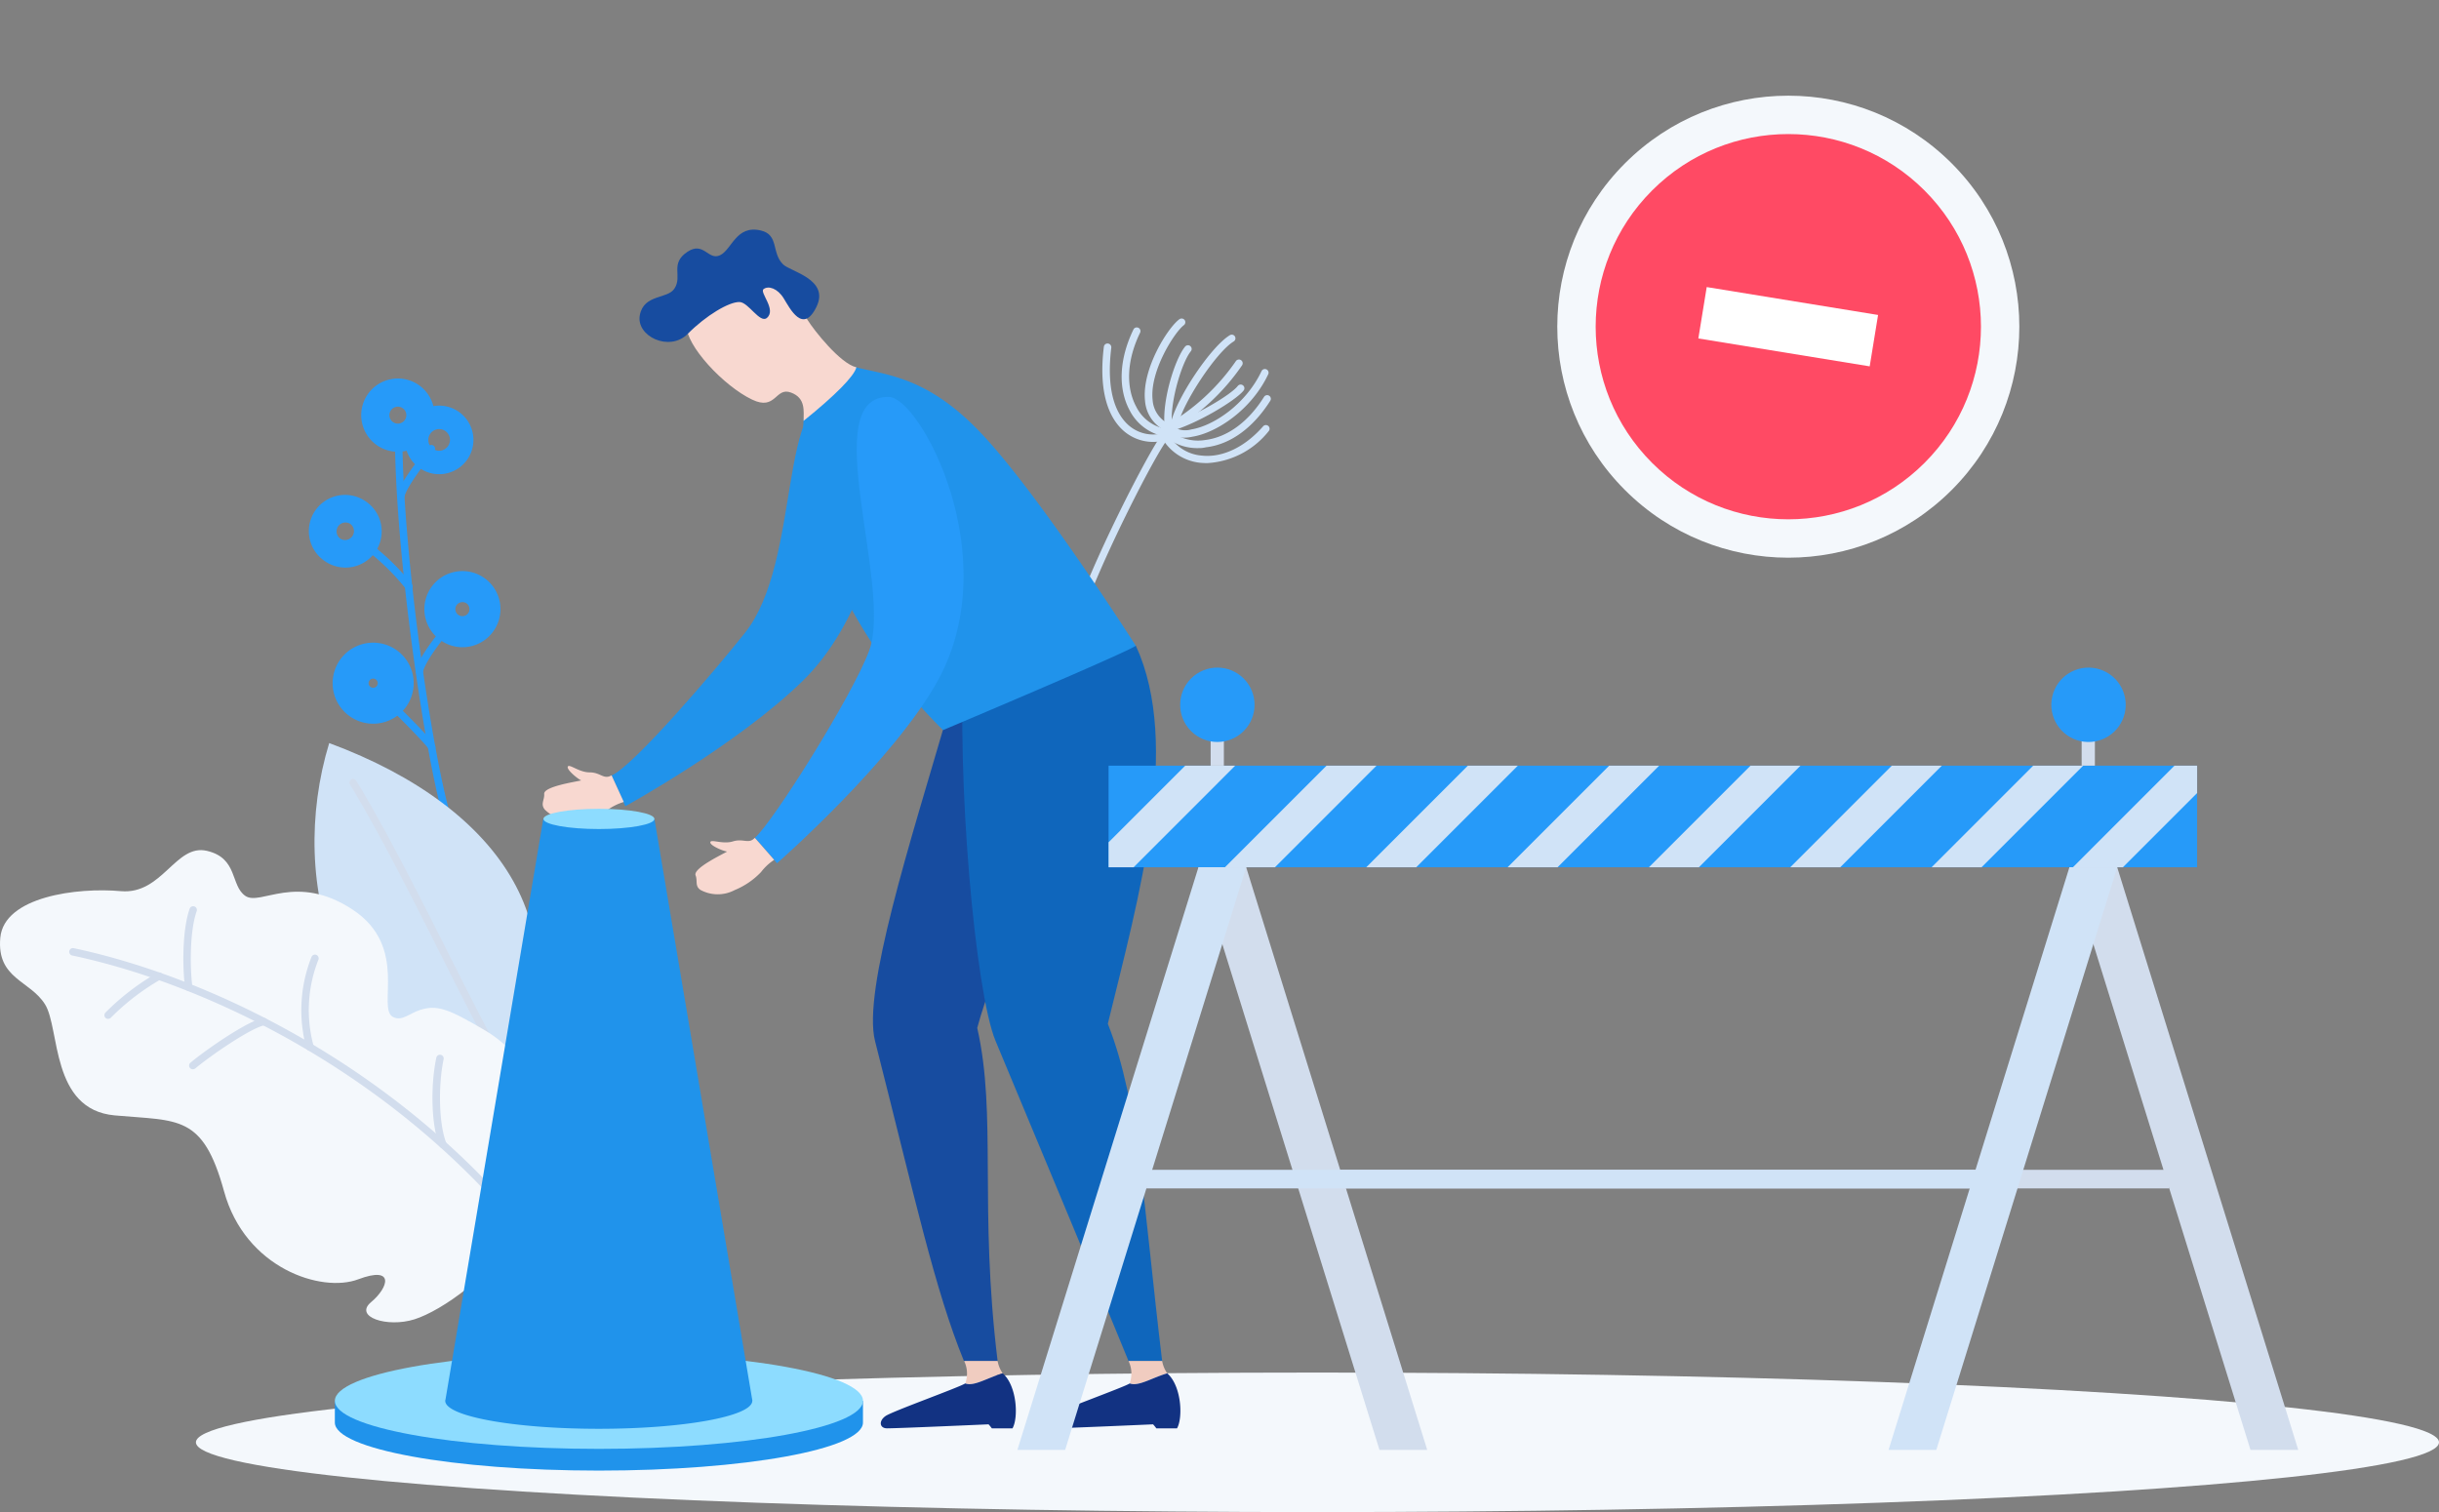 <svg xmlns="http://www.w3.org/2000/svg" width="270.301" height="167.597" viewBox="0 0 270.301 167.597"><rect x="0" y="0" width="270.301" height="167.597" fill="#808080" stroke="none"/><g transform="translate(-26.244 -53.633)"><g transform="translate(26.244 53.633)"><g transform="translate(0 0)"><ellipse cx="124.294" cy="7.732" rx="124.294" ry="7.732" transform="translate(21.712 152.132)" fill="#f4f8fc"/><g transform="translate(118.868 35.308)"><path d="M17.168,17.921c-.247,0-.478-.016-.725-.033a5.536,5.536,0,0,1-4.089-2.457,4.965,4.965,0,0,1-4.3-.973c-1.434-1.171-3.017-3.775-2.325-9.43a.41.41,0,0,1,.462-.363.422.422,0,0,1,.363.462c-.643,5.292.758,7.65,2.028,8.689a4.113,4.113,0,0,0,3.841.742.412.412,0,0,1,.495.2,4.608,4.608,0,0,0,3.627,2.325c2.308.264,4.8-.923,6.826-3.231a.409.409,0,1,1,.61.544A9.361,9.361,0,0,1,17.168,17.921Z" transform="translate(-2.263 -1.898)" fill="#d0e3f7"/><path d="M17.717,15.032a5.6,5.6,0,0,1-3.743-1.286,5.452,5.452,0,0,1-3.907-2.885c-1.319-2.44-1.171-5.7.412-8.969a.409.409,0,1,1,.742.346c-1.467,3.017-1.616,6-.429,8.21a4.533,4.533,0,0,0,3.413,2.473.44.44,0,0,1,.231.115,4.977,4.977,0,0,0,3.99,1.1c2.457-.3,4.781-1.995,6.529-4.781a.407.407,0,1,1,.692.429c-1.9,3-4.418,4.847-7.139,5.16A2.993,2.993,0,0,1,17.717,15.032Z" transform="translate(-3.736 -0.674)" fill="#d0e3f7"/><path d="M17.907,13.2a2.709,2.709,0,0,1-1.995-.709,3.992,3.992,0,0,1-2.391-3.38c-.379-3.5,2.522-8.1,3.808-9.035a.417.417,0,0,1,.577.082.417.417,0,0,1-.082.577c-1.006.742-3.808,5.094-3.462,8.276a3.157,3.157,0,0,0,1.978,2.737.256.256,0,0,1,.132.1,2.385,2.385,0,0,0,2.16.445c2.49-.4,6.067-2.8,7.8-6.463a.409.409,0,0,1,.742.346c-1.847,3.924-5.721,6.5-8.425,6.924A3.883,3.883,0,0,1,17.907,13.2Z" transform="translate(-5.492)" fill="#d0e3f7"/><path d="M17.629,14.585a.412.412,0,0,1-.231-.066.4.4,0,0,1-.181-.28c-.445-2.786,1.072-7.716,2.242-9.117a.41.41,0,0,1,.627.528c-.956,1.154-2.275,5.408-2.11,7.98,2.786-.907,6.545-3.165,7.3-4.122a.411.411,0,1,1,.643.511c-.89,1.1-5.177,3.71-8.194,4.534C17.711,14.585,17.678,14.585,17.629,14.585Z" transform="translate(-6.978 -2.025)" fill="#d0e3f7"/><path d="M17.686,15.679a.407.407,0,0,1-.346-.2.425.425,0,0,1,.132-.577,23.711,23.711,0,0,0,7.666-7.073.414.414,0,0,1,.676.478,24.243,24.243,0,0,1-7.9,7.3A.379.379,0,0,1,17.686,15.679Z" transform="translate(-7.035 -3.118)" fill="#d0e3f7"/><path d="M18.716,13.409a.149.149,0,0,1-.082-.016.4.4,0,0,1-.313-.495c.577-2.753,4.435-8.54,6.562-9.826a.407.407,0,1,1,.429.692c-1.912,1.154-5.655,6.809-6.183,9.282A.433.433,0,0,1,18.716,13.409Z" transform="translate(-7.455 -1.227)" fill="#d0e3f7"/><path d="M.413,42.747A.281.281,0,0,1,.3,42.731a.417.417,0,0,1-.28-.511c1.8-5.9,8.474-19.009,9.942-20.773a.41.41,0,0,1,.627.528C9.134,23.705,2.573,36.631.792,42.451A.4.4,0,0,1,.413,42.747Z" transform="translate(0 -8.671)" fill="#d0e3f7"/></g><g transform="translate(36.746 44.455)"><path d="M17.834,49.077a.427.427,0,0,1-.4-.28C15.262,42.021,11.75,18.28,11.849,4.975a.408.408,0,0,1,.412-.412h0a.408.408,0,0,1,.412.412c-.1,13.239,3.38,36.832,5.556,43.558a.407.407,0,0,1-.264.511A.178.178,0,0,1,17.834,49.077Z" transform="translate(-4.824 -1.858)" fill="#269af9"/><path d="M10.473,2.87a1.562,1.562,0,1,1,2.16-.462A1.565,1.565,0,0,1,10.473,2.87Z" transform="translate(-3.975)" fill="none" stroke="#269af9" stroke-linecap="round" stroke-linejoin="round" stroke-width="5" fill-rule="evenodd"/><path d="M.694,24.562a1.514,1.514,0,1,1,1.649-2.539A1.514,1.514,0,1,1,.694,24.562Z" transform="translate(0 -8.866)" fill="none" stroke="#269af9" stroke-linecap="round" stroke-linejoin="round" stroke-width="5" fill-rule="evenodd"/><path d="M22.353,39.159a1.717,1.717,0,1,1,2.374-.511A1.7,1.7,0,0,1,22.353,39.159Z" transform="translate(-8.783 -14.659)" fill="none" stroke="#269af9" stroke-linecap="round" stroke-linejoin="round" stroke-width="5" fill-rule="evenodd"/><path d="M5.329,53.05a1.992,1.992,0,1,1,2.753-.594A1.995,1.995,0,0,1,5.329,53.05Z" transform="translate(-1.799 -20.108)" fill="none" stroke="#269af9" stroke-linecap="round" stroke-linejoin="round" stroke-width="5" fill-rule="evenodd"/><path d="M18.509,7.456a1.3,1.3,0,1,1,1.8-.379A1.3,1.3,0,0,1,18.509,7.456Z" transform="translate(-7.296 -2.064)" fill="none" stroke="#269af9" stroke-linecap="round" stroke-linejoin="round" stroke-width="5" fill-rule="evenodd"/><path d="M12.673,14.258a.209.209,0,0,1-.1-.016.417.417,0,0,1-.313-.495c.247-1.121,1.7-3.067,3.017-4.8.181-.231.33-.429.445-.577a.412.412,0,0,1,.659.495q-.173.223-.445.594c-.857,1.121-2.638,3.446-2.869,4.484A.4.4,0,0,1,12.673,14.258Z" transform="translate(-4.988 -3.343)" fill="#269af9"/><path d="M10.2,31.159a.43.43,0,0,1-.346-.181,25,25,0,0,0-5.639-5.193.416.416,0,1,1,.462-.692A24.91,24.91,0,0,1,10.543,30.5a.42.42,0,0,1-.1.577A.491.491,0,0,1,10.2,31.159Z" transform="translate(-1.638 -10.186)" fill="#269af9"/><path d="M16.149,46.871a.209.209,0,0,1-.1-.016.426.426,0,0,1-.313-.495c.363-1.55,3.116-5.045,3.99-5.639a.416.416,0,0,1,.462.692c-.758.511-3.347,3.808-3.66,5.16A.391.391,0,0,1,16.149,46.871Z" transform="translate(-6.404 -16.55)" fill="#269af9"/><path d="M14.833,61.034a.43.43,0,0,1-.346-.181c-.528-.791-4.155-4.4-5.226-5.408a.408.408,0,0,1,.561-.594c.659.627,4.7,4.583,5.342,5.556a.421.421,0,0,1-.115.577A1.007,1.007,0,0,1,14.833,61.034Z" transform="translate(-3.72 -22.289)" fill="#269af9"/></g><g transform="translate(0 82.36)"><g transform="translate(34.855)"><path d="M21.479,36.766C29.855,21.235,21.133,7.221,1.629,0-3.119,15.531,2.223,35.661,21.479,36.766Z" fill="#d0e3f7"/><path d="M24.144,39.913a.388.388,0,0,1-.346-.2c-1.781-2.885-4.336-7.947-7.023-13.3C13.51,19.931,9.8,12.577,6.6,7.335a.407.407,0,0,1,.692-.429c3.215,5.276,6.924,12.629,10.205,19.125,2.687,5.342,5.243,10.387,6.99,13.239a.4.4,0,0,1-.132.561A.273.273,0,0,1,24.144,39.913Z" transform="translate(-2.665 -2.735)" fill="#d2dded"/></g><path d="M57.769,61.886c2.473-4.171,5.127-16.47-4.006-21.878-4.138-2.457-5.358-2.852-7.2-2.275-1.2.379-2.028,1.3-3.017.775-1.814-.956,1.8-7.749-4.451-11.887C32.84,22.5,28.884,26.241,27.2,25.1s-.791-4.188-4.27-5-4.93,4.88-9.546,4.468C8.572,24.131.444,25.17.032,29.737s3.314,4.715,4.963,7.386c1.665,2.671.61,11.656,7.716,12.3,7.056.643,9.76-.148,12.118,8.408,2.341,8.557,10.815,11.293,14.871,9.76,4.072-1.533,3.38.89,1.434,2.522-1.962,1.632,1.764,2.869,4.8,1.912C48.948,71.069,54.653,67.112,57.769,61.886Z" transform="translate(0 -8.155)" fill="#f4f8fc"/><path d="M64.653,71.548a.405.405,0,0,1-.33-.165C49.551,52.439,28.266,42.317,13.263,39.151a.414.414,0,0,1,.181-.808c15.135,3.2,36.617,13.42,51.538,32.529a.414.414,0,0,1-.066.577A.4.4,0,0,1,64.653,71.548Z" transform="translate(-5.269 -15.608)" fill="#d2dded"/><path d="M34.895,39.9a.422.422,0,0,1-.412-.33c-.214-1.171-.478-6.018.495-8.8a.412.412,0,1,1,.775.28c-.907,2.6-.659,7.32-.462,8.392a.392.392,0,0,1-.33.478A.1.1,0,0,0,34.895,39.9Z" transform="translate(-13.958 -12.415)" fill="#d2dded"/><path d="M19.914,48.023a.374.374,0,0,1-.264-.1.414.414,0,0,1-.033-.577A26.72,26.72,0,0,1,25.4,42.913a.413.413,0,1,1,.33.758,25.75,25.75,0,0,0-5.49,4.221A.447.447,0,0,1,19.914,48.023Z" transform="translate(-7.946 -17.457)" fill="#d2dded"/><path d="M57.3,50.217a.406.406,0,0,1-.4-.3,16,16,0,0,1,.561-10.09.412.412,0,0,1,.775.28,15.138,15.138,0,0,0-.528,9.6.414.414,0,0,1-.3.511Z" transform="translate(-22.944 -16.106)" fill="#d2dded"/><path d="M35.76,57.075a.406.406,0,0,1-.313-.148.414.414,0,0,1,.049-.577c1.88-1.566,6.38-4.649,8.079-4.963a.411.411,0,0,1,.148.808c-1.484.28-5.886,3.281-7.7,4.8A.5.5,0,0,1,35.76,57.075Z" transform="translate(-14.394 -20.919)" fill="#d2dded"/><path d="M82.013,68.653a.417.417,0,0,1-.379-.247c-.89-2.127-1.055-6.512-.363-9.81a.414.414,0,1,1,.808.181c-.643,3.1-.495,7.353.313,9.315a.433.433,0,0,1-.214.544A.561.561,0,0,1,82.013,68.653Z" transform="translate(-32.916 -23.727)" fill="#d2dded"/></g><path d="M164.832,127.7c1.484.247,4.484,2.737,4.831,8.013.445,6.76-2.572,17.361-8.853,23.51-7.254,7.089-19.685,13.915-19.685,13.915-.577-1.4-1.517-3.413-1.517-3.413,2.49-1.1,11.475-11.656,14.772-15.794C160.76,145.935,157.941,126.579,164.832,127.7Z" transform="translate(-71.831 -83.771)" fill="#2093eb"/><path d="M134.365,197.878c-.89.511-1.2-.33-2.44-.33-1.171,0-2.242-.973-2.407-.643-.181.33,1.121,1.385,1.484,1.533-.659.165-4.171.676-4.105,1.5.049.676-.429,1.088.049,1.715a4.02,4.02,0,0,0,3.611,1.121,8.432,8.432,0,0,0,3.38-1.072,6.074,6.074,0,0,1,1.781-.874C135.5,200.351,134.365,197.878,134.365,197.878Z" transform="translate(-66.588 -111.941)" fill="#f8d8d0"/><path d="M143.243,313.531c-4.831-1.731-14.706-2.918-26.1-2.918s-21.268,1.187-26.1,2.918H87.88v2.407c0,2.935,13.107,5.325,29.264,5.325s29.264-2.374,29.264-5.325v-2.407Z" transform="translate(-50.77 -158.266)" fill="#2093eb"/><ellipse cx="29.264" cy="5.325" rx="29.264" ry="5.325" transform="translate(37.111 149.939)" fill="#8ddcff"/><path d="M142.528,271.073,131.7,206.741H119.38l-10.832,64.332a.586.586,0,0,0-.033.165c0,1.715,7.617,3.1,17.014,3.1s17.014-1.385,17.014-3.1A.285.285,0,0,0,142.528,271.073Z" transform="translate(-59.172 -115.973)" fill="#2093eb"/><ellipse cx="6.15" cy="1.121" rx="6.15" ry="1.121" transform="translate(60.225 89.647)" fill="#8ddcff"/><g transform="translate(96.743 72.896)"><path d="M25.968,0c1.748,11.409-10.6,26.874-14.41,41.036,2.193,9.645.181,19.883,2.259,36.931H10.091c-3.231-7.9-5.441-18.1-9.859-35.48C-1.186,36.931,4.205,20.229,8.145,6.694,11.509,5.457,25.968,0,25.968,0Z" transform="translate(0)" fill="#174ca0"/><path d="M21.319,132.855a3.459,3.459,0,0,1-.561-1.368h-3.71a3.2,3.2,0,0,1,.132,2.473C18.137,134.339,19.555,133.383,21.319,132.855Z" transform="translate(-6.942 -53.537)" fill="#f0ccc0"/><path d="M14.974,133.795c-1.764.528-3.182,1.484-4.155,1.121C10.308,135.3,2.757,138,2,138.527c-.791.544-.676,1.368.165,1.368,1.22,0,11.244-.445,11.244-.445a5.23,5.23,0,0,1,.363.445h2.292C16.738,138.708,16.557,135.163,14.974,133.795Z" transform="translate(-0.596 -54.477)" fill="#123282"/></g><g transform="translate(106.643 71.561)"><path d="M19.233,0c5.094,11.03.363,27.747-3.1,41.91,3.5,8.87,3.957,20.312,6.018,37.376H18.425C14.138,68.816,10,58.973,3.686,43.806,1.476,38.513-.716,14.9.223,0Z" transform="translate(0)" fill="#0f66bc"/><path d="M35.366,135.108a3.459,3.459,0,0,1-.561-1.368H31.079a3.2,3.2,0,0,1,.132,2.473C32.184,136.592,33.6,135.635,35.366,135.108Z" transform="translate(-12.654 -54.454)" fill="#f0ccc0"/><path d="M29.032,136.048c-1.764.528-3.182,1.484-4.155,1.121-.511.379-8.062,3.083-8.82,3.611-.791.544-.676,1.368.165,1.368,1.22,0,11.244-.445,11.244-.445a5.23,5.23,0,0,1,.363.445H30.12C30.8,140.961,30.614,137.416,29.032,136.048Z" transform="translate(-6.32 -55.394)" fill="#123282"/></g><path d="M180.357,121.892c3.825,1.154,8.573.841,15.069,7.864,6.5,7.007,16.85,23.246,16.85,23.246-1.27.874-21.367,9.348-21.367,9.348a59.012,59.012,0,0,1-12.645-18.515c-3.479-8.408-2.984-15.4-2.621-17.377A16.643,16.643,0,0,0,180.357,121.892Z" transform="translate(-86.399 -81.426)" fill="#2093eb"/><g transform="translate(70.872 25.45)"><path d="M22.2,12.28c.709,1.138,3.611,4.831,5.408,5.243-.247.989-2.374,3.133-5.853,5.935,0-1.088.247-2.522-1.385-3.132-1.764-.676-1.649,2.061-4.32.775-3.133-1.484-7.37-6-7.287-8.276.082-2.539,1.171-6.446,6.281-7.221C19.2,4.977,20.768,9.989,22.2,12.28Z" transform="translate(-3.569 -2.26)" fill="#f8d8d0"/><path d="M14.116,9.79c-.775.643-2.044-1.748-3.034-1.764-1.154-.033-3.71,1.484-5.737,3.528S-.409,11.818.037,9.477C.482,7.119,3.12,7.729,3.878,6.526c.907-1.4-.544-2.737,1.418-4.056,1.814-1.22,2.308.973,3.611.379,1.335-.61,1.781-3.4,4.534-2.753,2.044.478,1.154,2.457,2.473,3.759.824.808,5.193,1.649,3.693,4.715s-2.935.165-3.627-.956-1.7-1.418-2.226-1.022C13.259,6.954,15.221,8.867,14.116,9.79Z" transform="translate(0 0)" fill="#174ca0"/></g><path d="M181.26,127.843c3.429.082,12.926,17.542,5.49,31.292-4.831,8.936-17.9,20.394-17.9,20.394-.956-1.171-2.457-2.819-2.457-2.819,2.044-1.781,10.815-15.761,12.662-20.724C181.721,148.83,173.165,127.645,181.26,127.843Z" transform="translate(-82.736 -83.848)" fill="#269af9"/><path d="M161.869,210.273c-.692.742-1.253.033-2.44.4-1.121.346-2.424-.28-2.49.082-.066.379,1.467,1.006,1.863,1.039-.594.346-3.792,1.863-3.5,2.638.247.626-.1,1.171.544,1.616a4.012,4.012,0,0,0,3.792.017,8.465,8.465,0,0,0,2.918-1.995,5.914,5.914,0,0,1,1.451-1.352C163.666,212.317,161.869,210.273,161.869,210.273Z" transform="translate(-78.216 -117.411)" fill="#f8d8d0"/><g transform="translate(122.859 84.866)"><rect width="120.634" height="11.261" fill="#269af9"/><path d="M39.816,0,28.555,11.261h5.54L45.355,0ZM55.478,0,44.218,11.261h5.54L61.018,0ZM8.491,0,0,8.491v2.77H2.77L14.03,0ZM24.153,0,12.893,11.261h5.54L29.693,0ZM86.8,0,75.543,11.261h5.54L92.343,0Zm31.325,0L106.868,11.261h5.54l8.227-8.227V0ZM102.466,0,91.205,11.261h5.54L108.005,0ZM71.141,0,59.88,11.261h5.54L76.68,0Z" transform="translate(0)" fill="#d0e3f7"/></g><g transform="translate(129.084 72.289)"><rect width="1.467" height="3.578" transform="translate(5.085 8.999)" fill="#d2dded"/><rect width="1.467" height="3.578" transform="translate(103.08 12.574) rotate(180)" fill="#d2dded"/><circle cx="4.122" cy="4.122" r="4.122" transform="translate(0 5.829) rotate(-45)" fill="#269af9"/><circle cx="4.122" cy="4.122" r="4.122" transform="translate(97.438 8.931) rotate(-77.132)" fill="#269af9"/></g><g transform="translate(112.752 96.126)"><rect width="91.881" height="2.061" transform="translate(35.776 33.534)" fill="#d2dded"/><path d="M53.91,64.579H59.2L39.137,0H33.845Z" transform="translate(-13.781 0)" fill="#d2dded"/><path d="M216.738,64.579h5.292L201.966,0h-5.292Z" transform="translate(-80.079 0)" fill="#d2dded"/><path d="M5.292,64.579H0L20.064,0h5.292Z" transform="translate(0 0)" fill="#d0e3f7"/><path d="M168.149,64.579h-5.292L182.9,0H188.2Z" transform="translate(-66.31 0)" fill="#d0e3f7"/><rect width="91.881" height="2.061" transform="translate(14.294 33.534)" fill="#d0e3f7"/></g><g transform="translate(161.979 0)"><circle cx="25.604" cy="25.604" r="25.604" transform="translate(0 36.209) rotate(-45)" fill="#f4f8fc"/><circle cx="21.35" cy="21.35" r="21.35" transform="translate(6.016 36.209) rotate(-45)" fill="#ff4a64"/><path d="M0,0H19.24V5.77H0Z" transform="translate(27.167 31.818) rotate(9.248)" fill="#fff"/></g></g></g></g></svg>